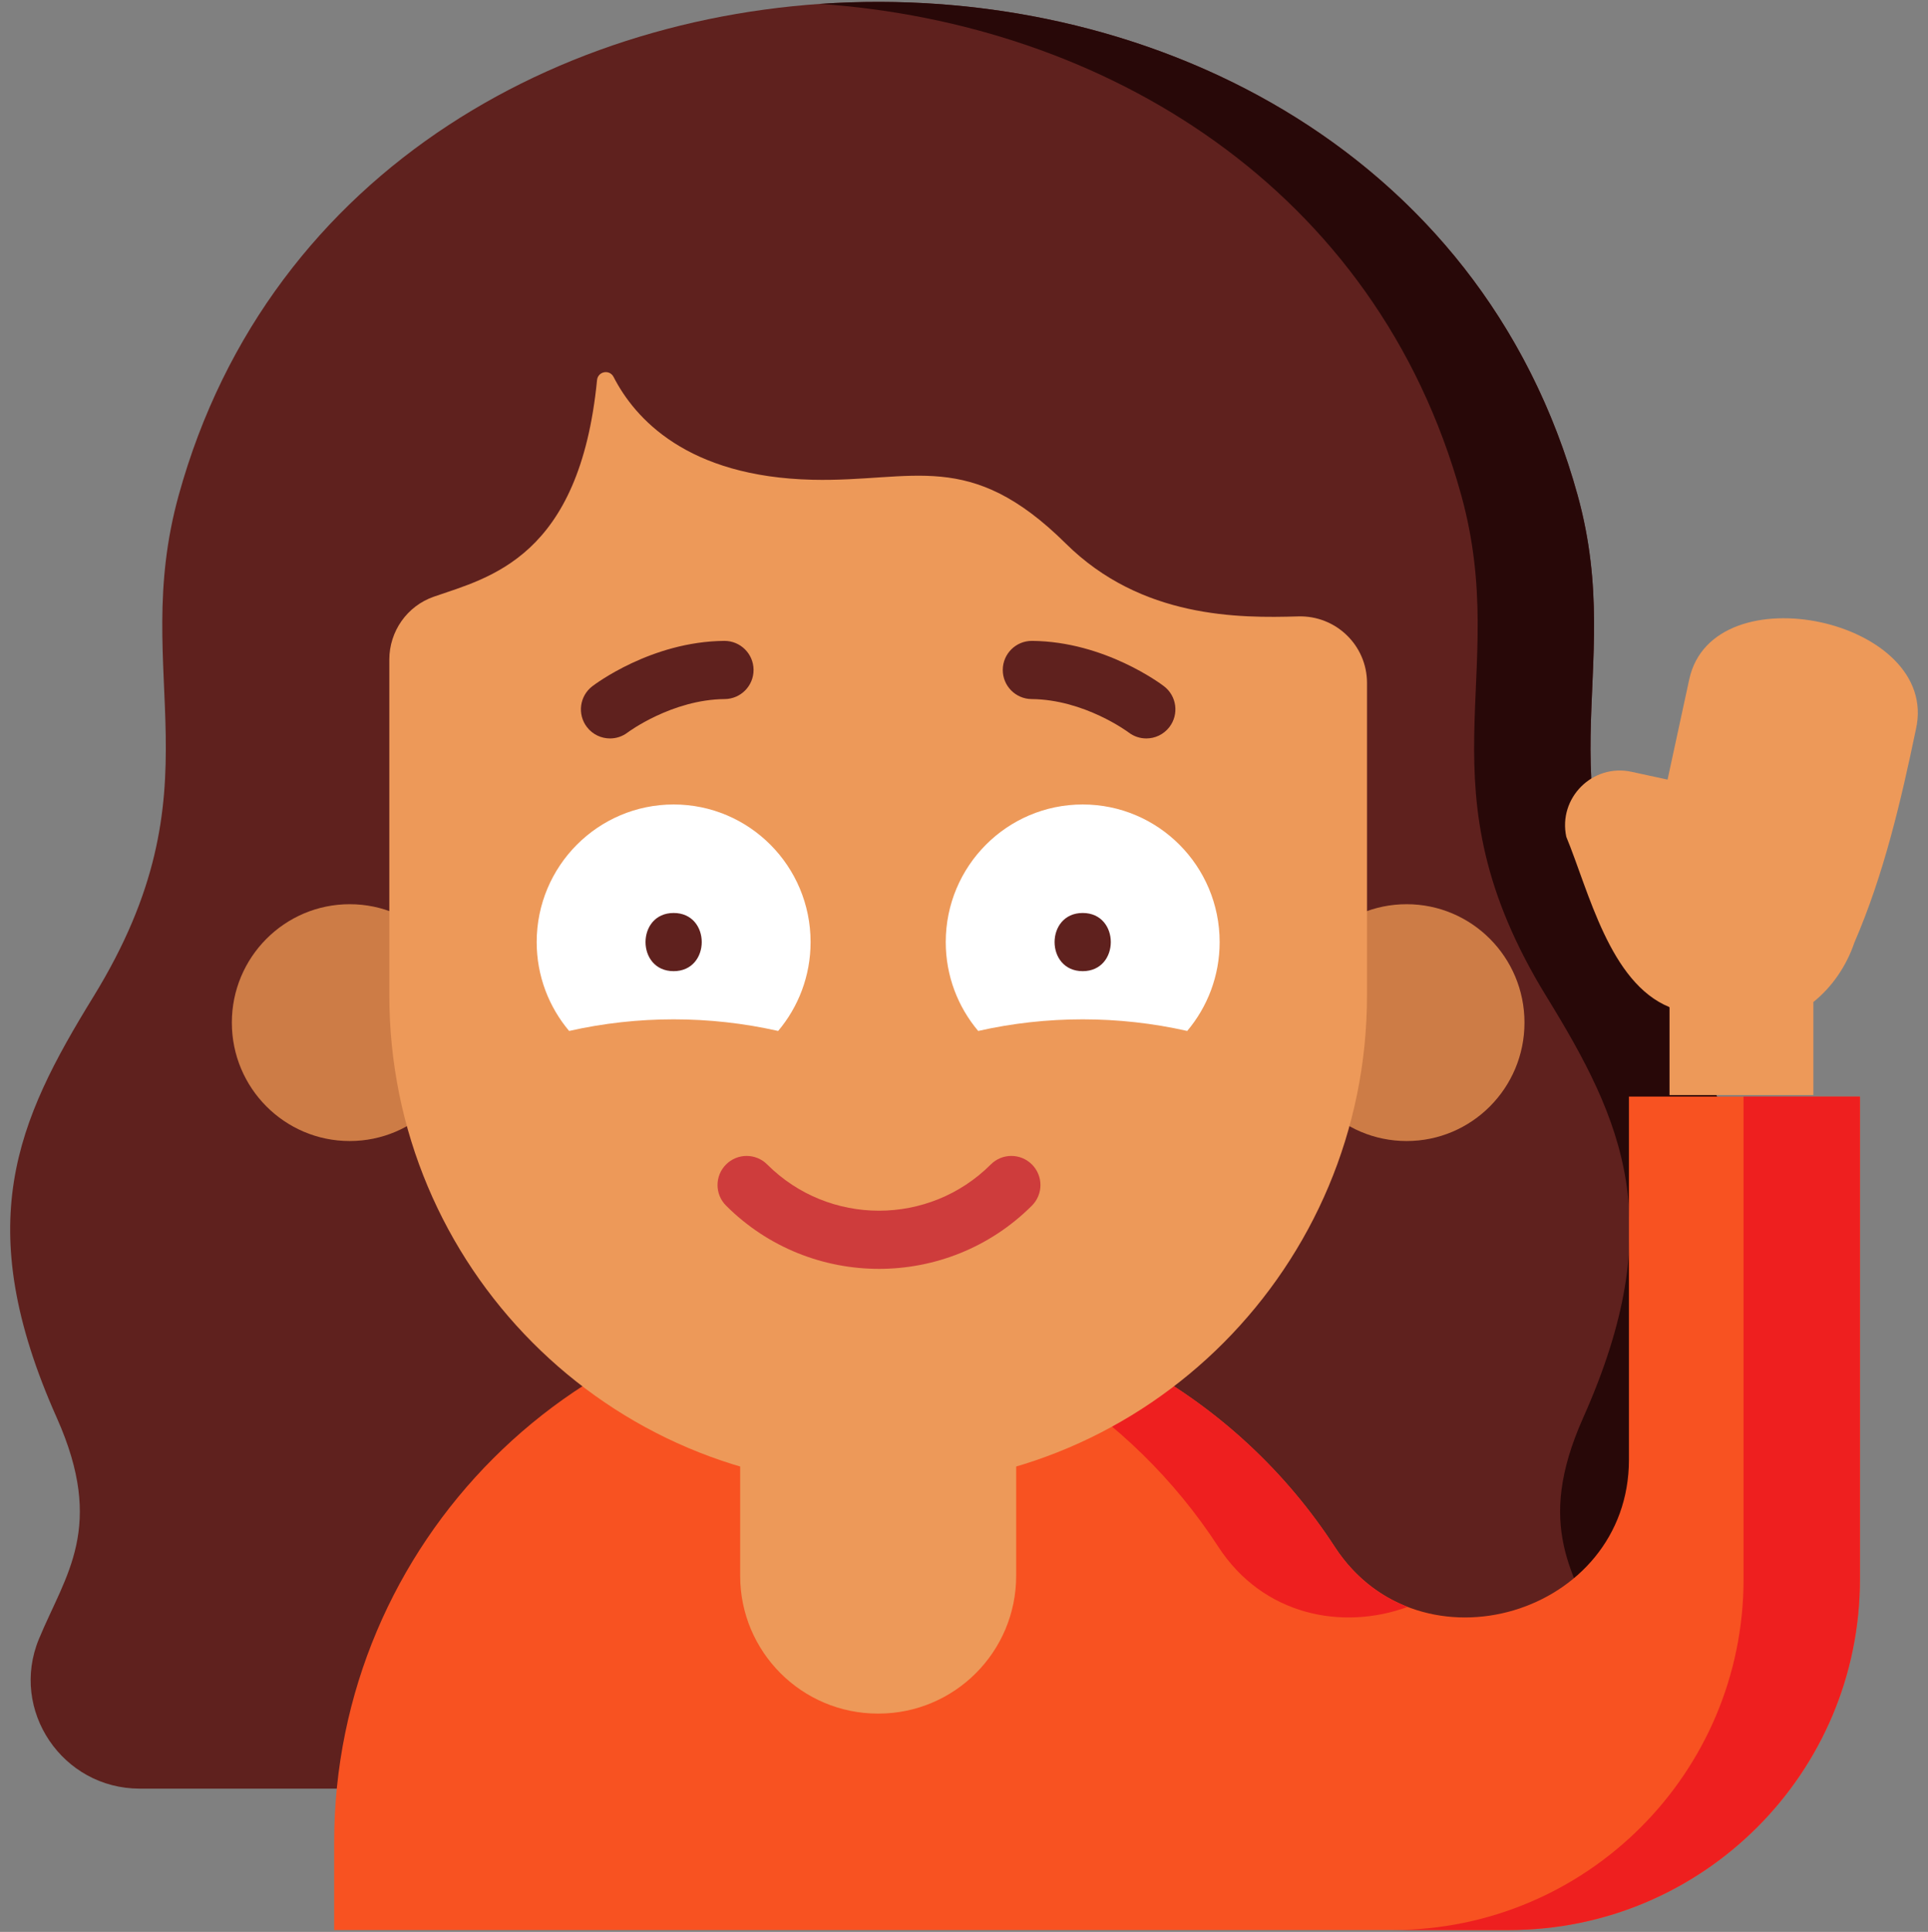 <svg width="512" height="513" viewBox="0 0 512 513" fill="none" xmlns="http://www.w3.org/2000/svg">
<rect x="0" y="0" width="512" height="513" fill="#808080" stroke="none"/>
<g clip-path="url(#clip0_654_8695)">
<path d="M429.317 474.955C449.808 474.955 463.909 454.152 456.074 435.218C448.984 418.085 438.34 405.596 451.334 376.474C474.295 325.015 461.936 297.724 441.62 264.684C407.179 208.672 432.359 180.064 418.967 131.542C370.744 -43.175 95.671 -43.186 47.444 131.542C34.051 180.064 59.232 208.671 24.791 264.684C4.475 297.724 -7.884 325.015 15.077 376.474C28.071 405.596 17.427 418.086 10.337 435.218C2.502 454.152 16.603 474.955 37.094 474.955H429.317Z" fill="#5F211E"/>
<path d="M451.334 376.473C474.295 325.014 461.936 297.723 441.62 264.683C407.179 208.67 432.359 180.063 418.967 131.541C393.317 38.609 303.486 -4.896 217.75 1.033C293.204 6.25 365.488 49.754 388.062 131.541C401.455 180.063 376.274 208.671 410.715 264.683C431.031 297.723 443.39 325.014 420.429 376.473C407.435 405.595 418.079 418.085 425.169 435.217C433.004 454.151 418.903 474.954 398.412 474.954H429.317C449.808 474.954 463.909 454.15 456.074 435.217C448.984 418.084 438.34 405.594 451.334 376.473Z" fill="#280808"/>
<path d="M373.544 302.992C390.829 302.992 404.842 288.914 404.842 271.548C404.842 254.181 390.829 240.104 373.544 240.104C356.258 240.104 342.246 254.181 342.246 271.548C342.246 288.914 356.258 302.992 373.544 302.992Z" fill="#CD7C46"/>
<path d="M92.867 302.992C110.152 302.992 124.165 288.914 124.165 271.548C124.165 254.181 110.152 240.104 92.867 240.104C75.581 240.104 61.569 254.181 61.569 271.548C61.569 288.914 75.581 302.992 92.867 302.992Z" fill="#CD7C46"/>
<path d="M400.758 512.501C452.213 512.501 493.925 470.789 493.925 419.334V291.184H432.582V387.583C432.582 428.819 376.966 445.371 354.438 410.728C328.715 371.172 284.125 345.013 233.425 345.013H232.986C153.32 345.013 88.738 409.595 88.738 489.261V512.501H400.758Z" fill="#F85221"/>
<path d="M323.533 410.729C335.422 429.012 356.526 433.036 373.808 426.698C366.341 423.796 359.541 418.576 354.438 410.729C328.715 371.173 284.126 345.014 233.425 345.014H232.986C227.842 345.014 222.761 345.284 217.756 345.809C262.078 350.463 300.421 375.188 323.533 410.729Z" fill="#EE1F1F"/>
<path d="M463.019 291.184V419.334C463.019 470.789 421.307 512.501 369.852 512.501H400.757C452.212 512.501 493.924 470.789 493.924 419.334V291.184H463.019Z" fill="#EE1F1F"/>
<path d="M233.262 455.027H233.151C212.941 455.027 196.557 438.643 196.557 418.433V359.207H269.855V418.433C269.856 438.643 253.472 455.027 233.262 455.027Z" fill="#ED9959"/>
<path d="M158.549 100.938C153.916 148.07 129.984 153.321 115.206 158.447C108.12 160.905 103.388 167.627 103.388 175.158V264.274C103.388 336.304 161.509 394.695 233.206 394.695C304.902 394.695 363.024 336.303 363.024 264.274V181.368C363.024 171.331 354.728 163.387 344.741 163.681C329.111 164.14 303.157 164.258 283.049 144.349C257.416 118.97 242.59 128.006 215.839 127.395C182.394 126.631 168.554 111.049 162.944 100.098C161.873 98.011 158.779 98.602 158.549 100.938Z" fill="#ED9959"/>
<path d="M178.891 213.621C158.805 213.621 142.523 229.979 142.523 250.158C142.523 259.158 145.768 267.392 151.138 273.76C169.353 269.647 188.428 269.647 206.643 273.76C212.014 267.393 215.259 259.158 215.259 250.158C215.259 229.979 198.977 213.621 178.891 213.621Z" fill="white"/>
<path d="M287.521 213.621C267.435 213.621 251.153 229.979 251.153 250.158C251.153 259.158 254.398 267.392 259.768 273.76C277.983 269.647 297.058 269.647 315.273 273.76C320.644 267.393 323.889 259.158 323.889 250.158C323.889 229.979 307.606 213.621 287.521 213.621Z" fill="white"/>
<path d="M178.891 257.885C188.834 257.885 188.851 242.432 178.891 242.432C168.948 242.432 168.931 257.885 178.891 257.885Z" fill="#5F211E"/>
<path d="M287.52 257.885C297.463 257.885 297.48 242.432 287.52 242.432C277.577 242.432 277.56 257.885 287.52 257.885Z" fill="#5F211E"/>
<path d="M162 196.087C159.681 196.087 157.389 195.048 155.867 193.067C153.267 189.683 153.904 184.832 157.288 182.233C157.92 181.748 172.98 170.349 192.323 170.181C192.346 170.18 192.369 170.18 192.391 170.18C196.627 170.18 200.079 173.595 200.115 177.839C200.152 182.106 196.723 185.595 192.456 185.632C178.458 185.754 166.815 194.4 166.701 194.487C165.298 195.565 163.643 196.087 162 196.087Z" fill="#5F211E"/>
<path d="M304.41 196.086C302.775 196.086 301.128 195.569 299.729 194.503C299.541 194.362 287.96 185.754 273.954 185.632C269.687 185.595 266.258 182.106 266.295 177.839C266.332 173.595 269.784 170.18 274.019 170.18C274.042 170.18 274.065 170.18 274.087 170.181C293.43 170.348 308.489 181.747 309.121 182.233C312.505 184.833 313.141 189.683 310.542 193.067C309.021 195.046 306.729 196.086 304.41 196.086Z" fill="#5F211E"/>
<path d="M448.595 180.402L442.838 207.015L433.252 204.941C422.924 202.707 413.734 211.878 415.946 222.211C421.928 236.671 427.455 260.958 443.358 267.434V290.795H481.556V266.079C486.519 262.112 490.344 256.502 492.428 250.347C500.265 232.259 504.778 212.879 508.799 193.632C515.393 164.507 454.852 151.478 448.595 180.402Z" fill="#ED9959"/>
<path d="M233.425 336.935C218.715 336.935 204.011 331.338 192.812 320.14C189.794 317.123 189.794 312.231 192.812 309.213C195.829 306.196 200.721 306.196 203.739 309.213C220.108 325.581 246.742 325.582 263.111 309.213C266.129 306.195 271.021 306.195 274.038 309.213C277.056 312.231 277.056 317.122 274.038 320.14C262.842 331.335 248.13 336.935 233.425 336.935Z" fill="#CE3C3C"/>
</g>
<defs>
<clipPath id="clip0_654_8695">
<rect width="512" height="512" fill="white" transform="translate(0 0.5)"/>
</clipPath>
</defs>
</svg>
